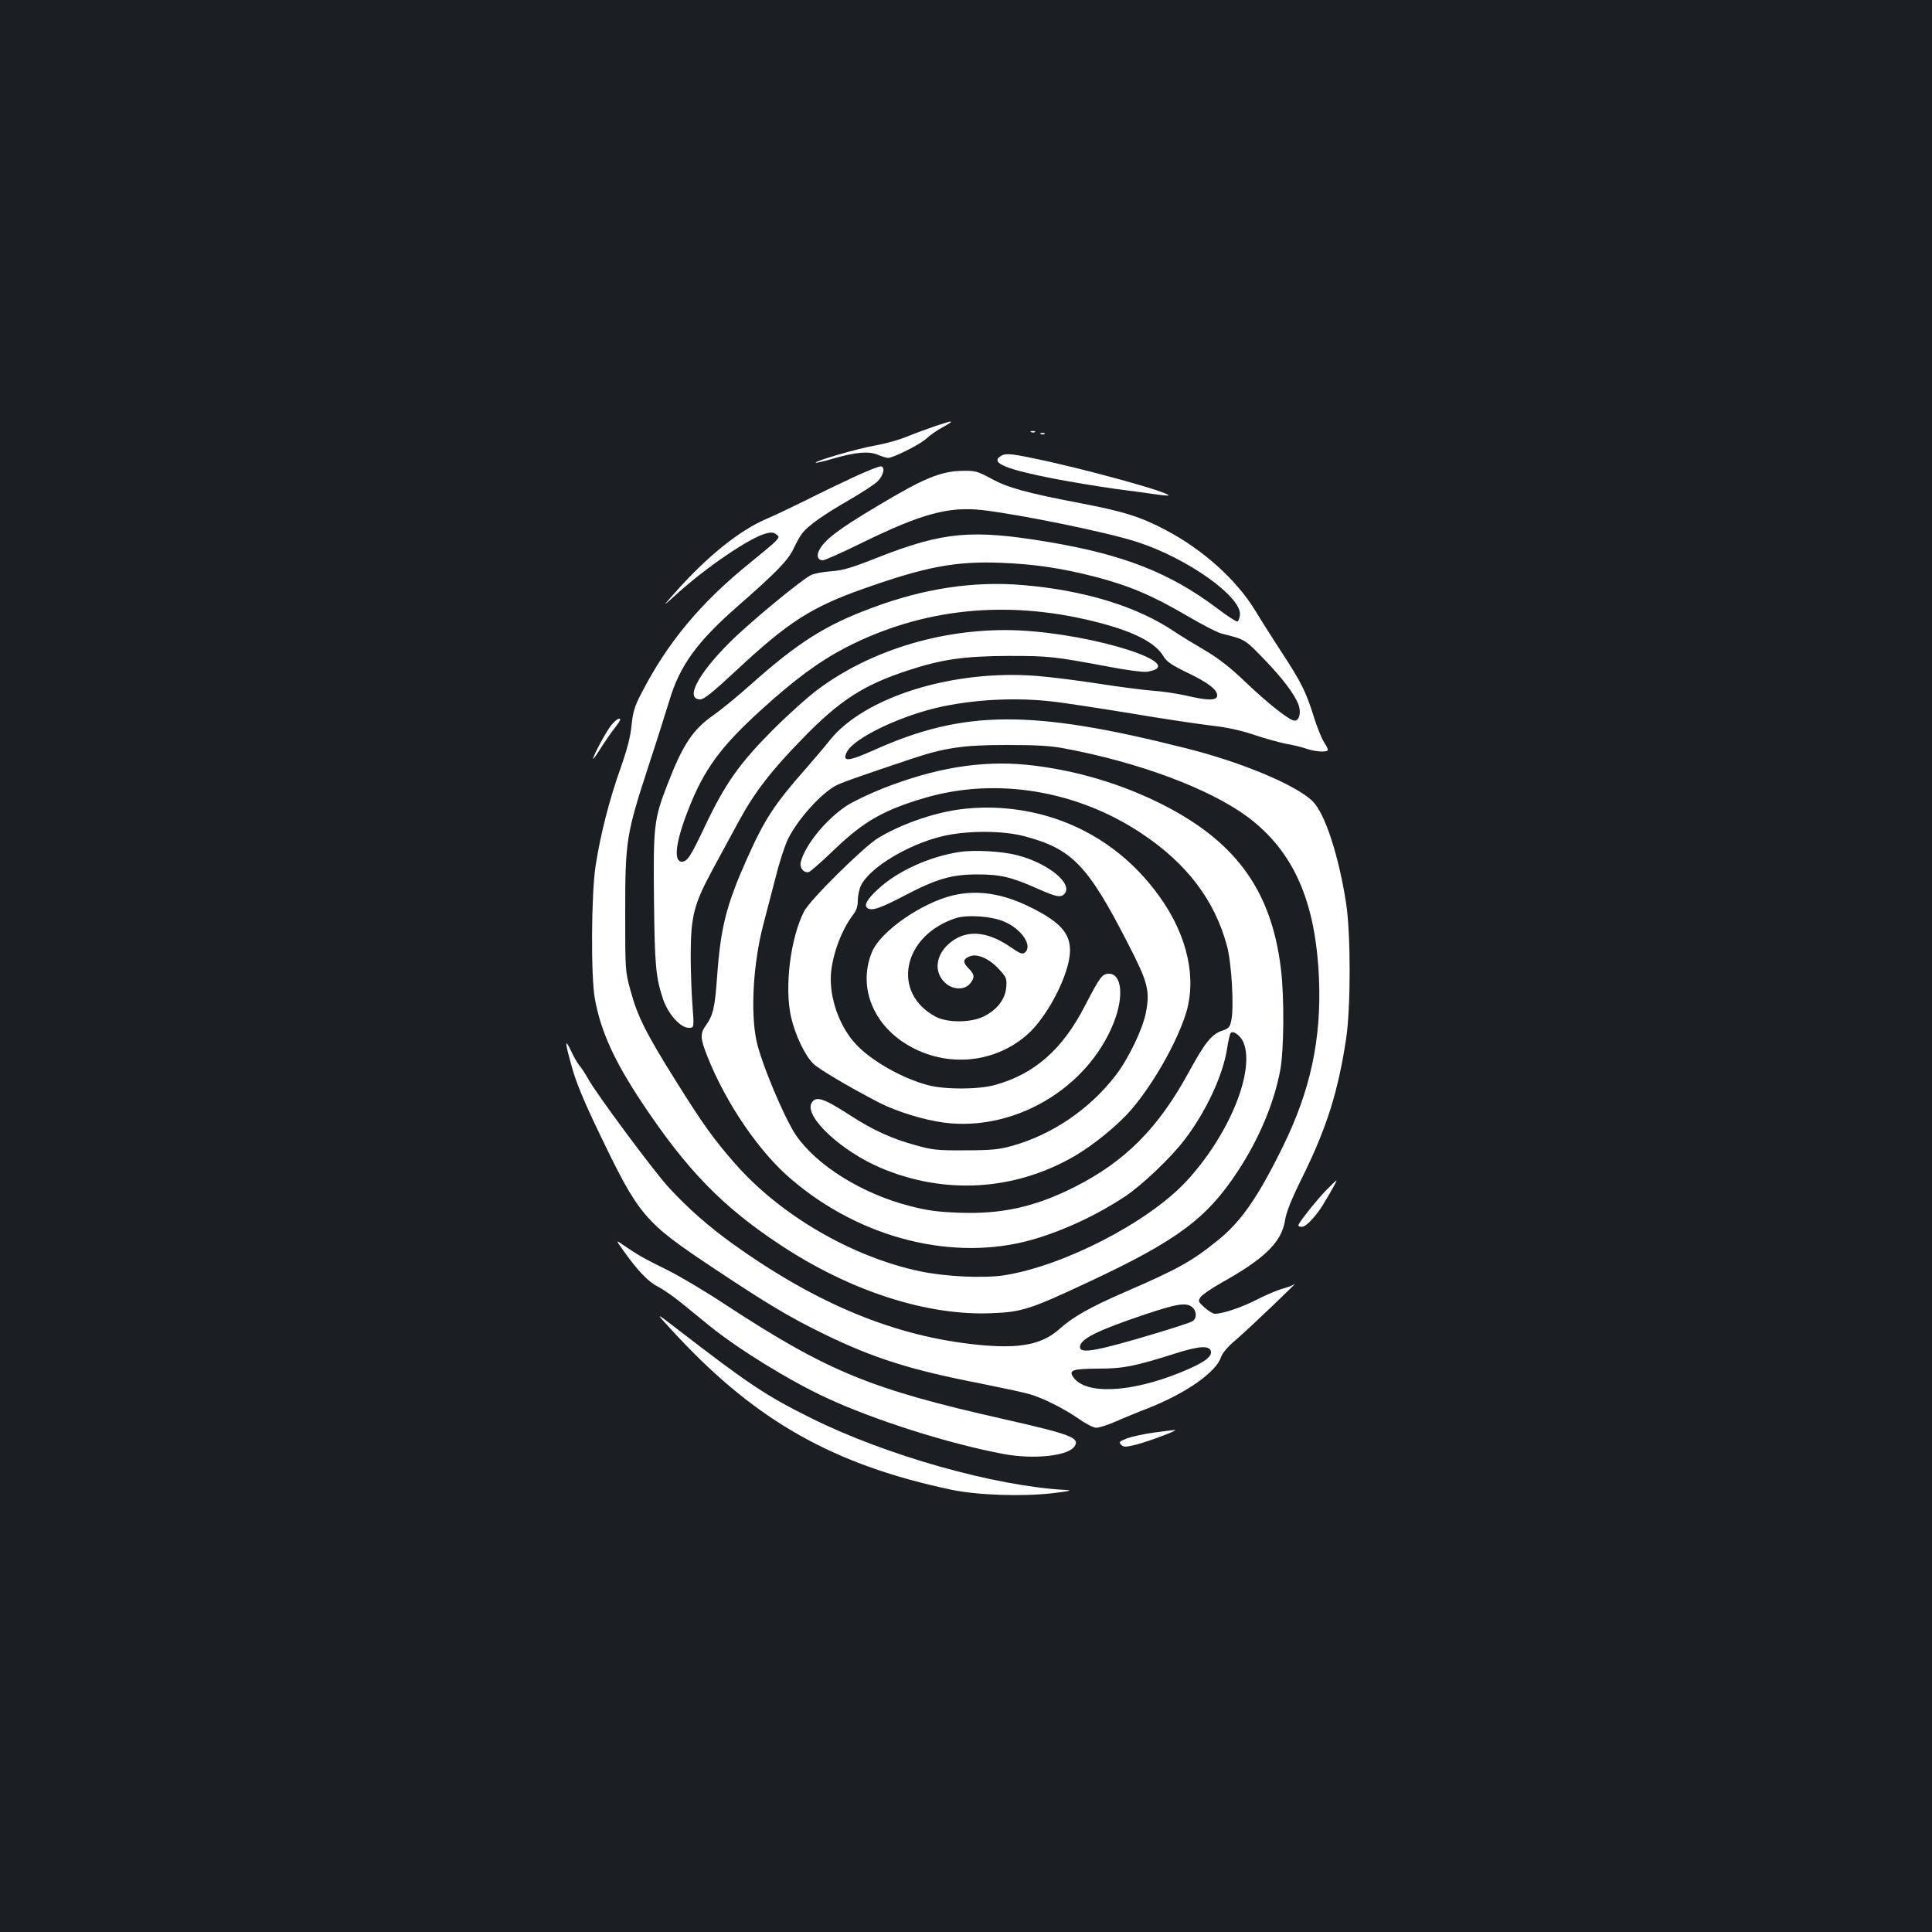 <?xml version="1.0" standalone="no"?>
<!DOCTYPE svg PUBLIC "-//W3C//DTD SVG 20010904//EN"
 "http://www.w3.org/TR/2001/REC-SVG-20010904/DTD/svg10.dtd">
<svg version="1.0" xmlns="http://www.w3.org/2000/svg"
 width="1000pt" height="1000pt" viewBox="0 0 1000 1000"
 preserveAspectRatio="xMidYMid meet">
<rect width="100%" height="100%" fill="#1b1f23"/>
<g transform="translate(0,1000) scale(0.1,-0.1)"
fill="#ffffff" stroke="none">
<path d="M4845 7796 c-38 -13 -104 -37 -146 -54 -42 -18 -118 -39 -170 -48
-88 -15 -315 -81 -307 -89 2 -2 41 7 86 20 119 35 189 41 236 21 21 -9 45 -16
53 -16 27 0 168 71 198 100 17 16 55 43 85 59 66 37 58 38 -35 7z"/>
<path d="M5338 7763 c7 -3 16 -2 19 1 4 3 -2 6 -13 5 -11 0 -14 -3 -6 -6z"/>
<path d="M5388 7753 c7 -3 16 -2 19 1 4 3 -2 6 -13 5 -11 0 -14 -3 -6 -6z"/>
<path d="M5175 7636 c-46 -33 35 -66 287 -115 84 -16 223 -39 308 -51 85 -11
182 -24 215 -29 33 -5 61 -7 63 -6 17 14 -450 143 -705 194 -119 25 -143 26
-168 7z"/>
<path d="M4420 7531 c-69 -32 -181 -86 -250 -121 -69 -34 -159 -77 -201 -95
-140 -59 -308 -194 -474 -381 -70 -79 -70 -79 13 -4 151 136 372 286 454 308
28 8 41 7 55 -3 17 -13 17 -14 -2 -36 -11 -12 -72 -63 -135 -114 -255 -206
-427 -413 -562 -677 -34 -65 -42 -94 -49 -161 -5 -58 -22 -123 -57 -223 -59
-166 -104 -343 -129 -504 -23 -148 -25 -575 -4 -690 31 -169 101 -323 247
-542 230 -345 413 -533 709 -729 363 -241 763 -371 1100 -356 156 6 200 21
505 164 452 212 605 325 765 568 111 168 189 354 221 523 20 104 22 379 4 527
-50 416 -243 674 -652 870 -209 100 -443 165 -669 187 -234 22 -468 -17 -735
-121 -71 -28 -157 -69 -191 -91 -108 -71 -216 -204 -238 -291 -8 -31 17 -61
43 -52 9 4 69 56 132 117 151 145 257 205 470 267 367 107 785 38 1119 -185
235 -156 379 -347 442 -583 24 -87 37 -320 22 -386 -7 -34 -14 -41 -48 -52
-54 -19 -88 -61 -170 -211 -160 -294 -330 -465 -595 -599 -204 -102 -374 -140
-595 -132 -111 4 -164 11 -257 35 -247 64 -480 209 -588 366 -60 88 -182 379
-205 491 -31 151 -16 402 36 600 16 61 45 173 65 249 19 77 48 165 64 196 51
101 166 229 245 273 27 15 112 45 386 137 178 60 274 74 499 74 154 0 229 -4
300 -18 386 -72 749 -208 946 -353 239 -178 354 -437 371 -838 13 -314 -44
-579 -187 -870 -130 -264 -216 -388 -338 -486 -135 -109 -206 -148 -485 -269
-172 -75 -262 -125 -331 -187 -91 -82 -205 -105 -420 -84 -429 42 -835 209
-1272 522 -128 92 -231 183 -331 291 -78 84 -379 490 -420 566 -15 26 -34 56
-44 67 -10 11 -29 45 -43 75 -34 73 -33 47 5 -86 20 -74 63 -177 131 -319 216
-451 238 -477 603 -720 272 -181 393 -254 570 -340 259 -126 450 -186 806
-255 114 -23 232 -48 261 -57 71 -21 179 -76 255 -129 34 -24 73 -44 87 -44
14 0 56 13 93 29 38 17 118 50 178 73 196 78 350 186 375 264 8 22 35 54 78
90 58 49 341 319 301 287 -7 -6 -34 -16 -59 -23 -25 -6 -84 -31 -131 -55 -81
-42 -180 -75 -221 -75 -10 0 -34 15 -54 33 -33 30 -34 33 -19 54 8 12 57 45
108 74 224 125 310 210 328 321 7 46 33 110 94 233 122 249 180 431 222 705
25 162 25 549 0 708 -39 248 -109 460 -172 524 -85 84 -367 203 -660 276 -796
201 -1146 198 -1608 -9 -138 -62 -171 -64 -143 -10 39 74 289 192 498 235 180
37 380 46 566 25 53 -6 232 -33 397 -60 165 -28 354 -56 420 -64 82 -9 153
-24 225 -48 58 -20 133 -40 167 -47 35 -6 82 -17 104 -25 42 -15 101 -20 111
-9 4 3 -5 22 -18 41 -13 20 -38 81 -55 137 -39 125 -66 179 -166 331 -43 66
-103 160 -133 210 -98 163 -274 321 -469 423 -130 68 -213 94 -436 137 -284
54 -380 81 -465 128 -69 37 -81 41 -145 40 -114 -1 -202 -37 -445 -183 -203
-121 -272 -174 -300 -228 -15 -29 -7 -52 19 -52 10 0 105 42 210 94 301 147
442 185 614 166 198 -23 649 -115 802 -165 261 -84 542 -284 533 -378 -2 -17
-8 -32 -13 -34 -6 -2 -55 30 -110 72 -242 181 -481 275 -870 340 -395 66 -542
53 -883 -81 -136 -54 -181 -67 -242 -71 -41 -3 -88 -12 -103 -20 -52 -26 -325
-252 -420 -348 -166 -165 -233 -295 -152 -295 19 0 66 38 183 147 272 254 392
331 665 427 319 113 475 142 707 133 175 -7 311 -27 487 -72 173 -45 296 -96
473 -200 80 -47 163 -90 185 -95 120 -30 117 -28 217 -131 97 -100 160 -184
180 -239 13 -40 3 -80 -21 -80 -26 0 -134 85 -258 203 -77 74 -137 120 -208
162 -55 32 -125 75 -155 95 -195 132 -468 215 -789 242 -253 21 -510 -18 -777
-118 -241 -89 -383 -179 -629 -398 -66 -59 -155 -132 -197 -161 -103 -73 -156
-153 -234 -357 -69 -178 -73 -213 -69 -593 4 -345 9 -400 46 -514 26 -78 90
-151 134 -151 28 0 28 0 19 118 -5 64 -9 182 -9 262 1 200 17 261 115 442 43
79 104 191 135 249 80 147 167 261 330 427 191 197 315 277 545 352 176 58
293 74 520 75 212 0 235 -3 519 -56 94 -18 179 -29 199 -26 224 37 -269 195
-663 214 -374 17 -760 -96 -1041 -305 -49 -36 -155 -131 -235 -211 -172 -173
-245 -276 -350 -497 -75 -159 -92 -184 -120 -184 -44 0 -32 102 32 265 81 210
167 328 376 518 178 162 302 253 442 326 393 202 829 248 1286 134 198 -49
315 -108 357 -180 17 -28 42 -45 122 -84 109 -52 156 -88 156 -119 0 -27 -50
-27 -162 0 -46 10 -123 22 -173 25 -49 4 -174 20 -276 36 -102 16 -245 34
-317 40 -436 36 -900 -108 -1079 -335 -21 -27 -78 -94 -127 -150 -159 -181
-209 -257 -302 -466 -105 -236 -135 -353 -153 -615 -11 -151 -21 -192 -57
-242 -31 -42 -30 -67 7 -160 96 -243 269 -497 436 -638 361 -308 843 -427
1248 -311 162 47 333 127 478 223 89 59 240 203 310 296 111 146 196 330 218
467 6 41 15 79 19 83 13 15 51 -13 66 -48 62 -150 -77 -486 -300 -724 -199
-211 -633 -434 -939 -482 -105 -16 -305 -7 -436 21 -351 74 -724 291 -957 558
-110 125 -167 205 -309 432 -152 243 -196 331 -232 465 -27 98 -27 105 -27
400 0 370 5 406 119 755 46 140 95 296 110 345 54 181 144 304 353 487 203
178 260 237 289 297 14 31 34 66 44 79 31 41 111 97 239 171 69 40 137 84 152
99 31 31 41 75 18 78 -8 2 -71 -23 -140 -55z m1752 -4298 c24 -22 23 -60 -2
-73 -11 -6 -94 -33 -183 -60 -310 -93 -397 -109 -397 -72 0 41 88 85 335 168
170 57 217 64 247 37z m96 -230 c4 -28 -44 -61 -161 -108 -257 -104 -488 -114
-551 -24 -26 37 -6 44 127 45 131 0 191 12 402 79 126 40 178 42 183 8z"/>
<path d="M3165 6248 c-25 -30 -95 -159 -95 -175 0 -5 19 21 41 57 23 36 54 81
70 101 16 20 29 40 29 43 0 15 -20 3 -45 -26z"/>
<path d="M4956 5809 c-136 -20 -295 -77 -410 -146 -76 -46 -355 -322 -384
-380 -71 -139 -102 -391 -68 -545 21 -94 73 -203 117 -245 32 -30 194 -125
339 -200 92 -47 232 -90 338 -104 362 -46 740 176 876 516 54 135 43 255 -24
255 -35 0 -46 -15 -125 -167 -116 -226 -262 -353 -466 -409 -87 -24 -261 -24
-349 0 -132 36 -287 124 -367 208 -80 84 -133 219 -133 340 0 104 50 247 116
334 17 21 24 44 24 73 0 24 7 58 16 77 44 92 241 212 419 255 125 31 316 31
430 0 244 -65 326 -150 534 -556 103 -200 114 -243 92 -357 -17 -86 -90 -238
-157 -325 -135 -175 -329 -307 -539 -365 -66 -18 -107 -22 -240 -22 -144 -1
-170 2 -258 27 -121 33 -221 79 -332 151 -143 93 -183 106 -205 66 -37 -70
155 -249 361 -336 330 -139 690 -117 999 61 103 60 228 163 297 243 111 131
227 333 278 486 62 184 13 411 -131 612 -138 195 -327 336 -546 408 -158 53
-338 69 -502 45z"/>
<path d="M4965 5590 c-155 -24 -318 -98 -418 -190 -60 -55 -78 -87 -56 -101
23 -15 68 1 194 67 164 86 242 108 375 108 119 0 177 -14 313 -75 93 -41 116
-46 135 -27 51 51 -82 161 -245 202 -78 20 -220 28 -298 16z"/>
<path d="M4930 5365 c-163 -40 -372 -186 -416 -291 -71 -169 -5 -358 162 -469
201 -133 463 -117 641 40 97 85 202 280 219 404 14 109 -35 172 -200 254 -146
73 -278 93 -406 62z m267 -135 c92 -39 149 -126 108 -160 -13 -11 -25 -6 -73
27 -127 88 -238 93 -323 16 -67 -61 -75 -145 -18 -199 39 -38 102 -40 130 -5
25 31 24 47 -6 77 -33 33 -32 49 4 64 40 16 103 -12 155 -70 36 -40 38 -46 34
-92 -6 -61 -46 -113 -114 -148 -66 -34 -188 -35 -250 -3 -232 123 -173 419
101 510 60 20 188 11 252 -17z"/>
<path d="M6858 3833 c-55 -59 -138 -164 -138 -176 0 -4 9 -7 19 -7 20 0 67 49
105 108 42 69 78 132 73 132 -2 0 -29 -26 -59 -57z"/>
<path d="M3228 3525 c74 -104 128 -160 178 -185 27 -14 82 -52 122 -85 41 -33
106 -86 145 -118 151 -122 411 -282 602 -371 251 -117 637 -239 920 -292 157
-29 335 -10 367 40 29 44 -20 62 -368 141 -688 155 -908 245 -1439 592 -104
69 -239 149 -300 179 -118 58 -155 79 -225 127 -44 31 -44 31 -2 -28z"/>
<path d="M3505 3085 c415 -444 814 -668 1420 -796 134 -28 364 -36 521 -18 92
11 108 15 69 17 -367 20 -930 179 -1317 372 -232 115 -322 175 -693 461 -120
93 -120 93 0 -36z"/>
<path d="M5972 2585 c-51 -7 -114 -21 -139 -30 -40 -16 -43 -19 -30 -33 14
-13 22 -13 79 1 68 18 223 76 198 75 -8 0 -57 -6 -108 -13z"/>
</g>
</svg>
